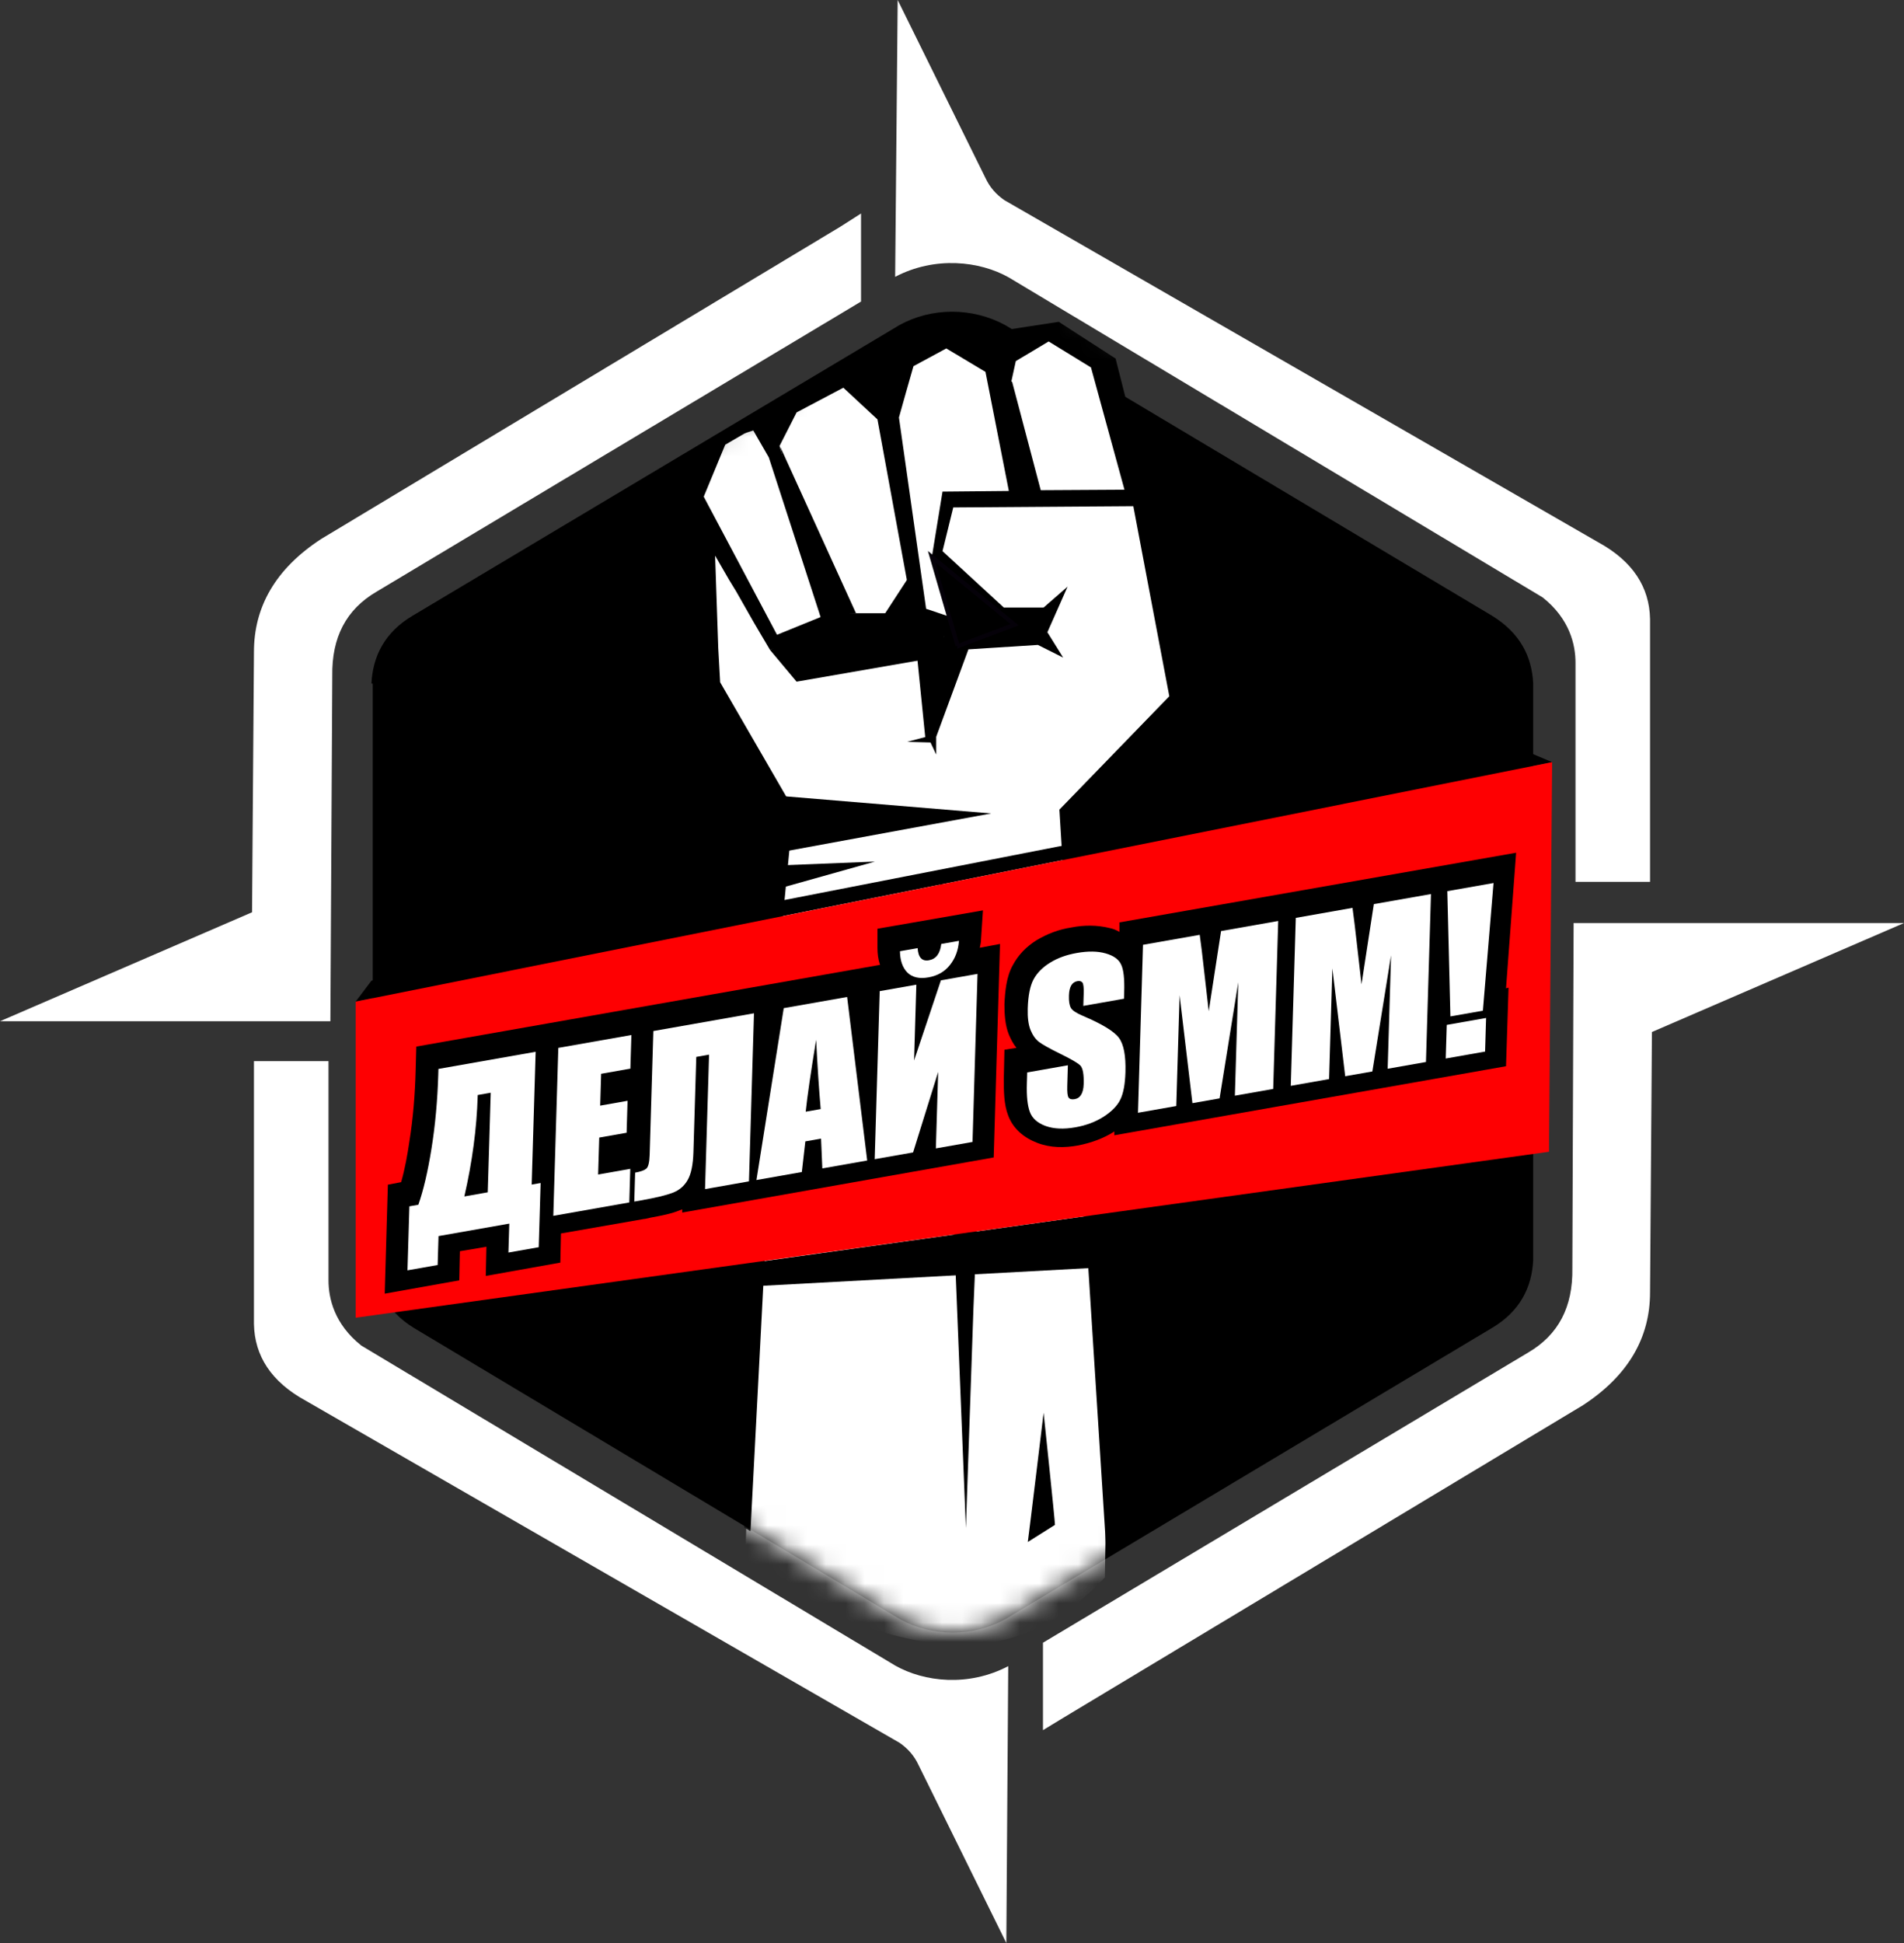<svg width="98" height="100" viewBox="0 0 98 100" fill="none" xmlns="http://www.w3.org/2000/svg">
<rect x="0" y="0" width="98" height="100" fill="#333333" stroke="none"/>
<g id="Group">
<path id="Vector" d="M46.074 14.248L46.204 0L50.723 9.162C50.951 9.651 51.276 10.01 51.699 10.303L82.263 27.91C84.051 28.888 84.897 30.225 84.929 31.855V45.386H81.092V34.105C81.092 33.192 80.8 31.855 79.401 30.747L51.926 14.281C50.431 13.433 48.122 13.172 46.074 14.248Z" fill="white"/>
<path id="Vector_2" d="M51.894 85.751L51.796 100L47.277 90.838C47.049 90.349 46.724 89.99 46.301 89.696L15.737 72.09C13.949 71.112 13.104 69.775 13.071 68.144V54.613H16.908V65.895C16.908 66.808 17.2 68.144 18.599 69.253L46.074 85.719C47.569 86.566 49.845 86.827 51.894 85.751Z" fill="white"/>
<g id="Group_2">
<path id="Vector_3" d="M19.119 35.181C19.184 33.779 19.802 32.54 21.232 31.692L46.301 16.727C47.959 15.814 50.04 15.814 51.731 16.727L76.8 31.692C78.231 32.573 78.849 33.779 78.914 35.181V64.852C78.849 66.254 78.231 67.493 76.8 68.341L51.731 83.339C50.073 84.252 47.992 84.252 46.334 83.339L21.297 68.341C19.866 67.46 19.249 66.254 19.184 63.711V35.996V35.181H19.119Z" fill="black"/>
</g>
<path id="Vector_4" d="M80.995 47.506H98L85.026 53.114L84.929 66.515C84.929 68.83 83.823 70.786 81.482 72.318L54.755 88.393L53.682 89.045V84.545L78.654 69.612C80.214 68.699 80.962 67.265 80.93 65.276L80.995 47.506Z" fill="white"/>
<path id="Vector_5" d="M17.005 52.56H0L12.973 46.952L13.071 33.551C13.071 31.236 14.177 29.28 16.518 27.747L43.245 11.673L44.318 10.988V15.52L19.379 30.454C17.818 31.366 17.07 32.801 17.103 34.79L17.005 52.56Z" fill="white"/>
<path id="Vector_6" fill-rule="evenodd" clip-rule="evenodd" d="M19.997 66.417L64.379 63.059L34.401 65.504L20.029 66.156C20.029 66.254 19.997 66.319 19.997 66.417Z" fill="black"/>
<g id="Mask Group">
<mask id="mask0_2_2585" style="mask-type:alpha" maskUnits="userSpaceOnUse" x="19" y="14" width="60" height="71">
<path id="Vector_7" d="M19.119 35.18C19.184 33.778 19.802 32.539 21.232 31.692L46.301 16.726C47.959 15.813 51.309 13.587 53 14.5L76.8 31.692C78.231 32.572 78.849 33.778 78.914 35.18V64.851C78.849 66.253 78.231 67.492 76.8 68.34L51.731 83.338C50.073 84.251 47.992 84.251 46.334 83.338L21.297 68.34C19.866 67.46 19.249 66.253 19.184 63.71V35.995V35.18H19.119Z" fill="black"/>
</mask>
<g mask="url(#mask0_2_2585)">
<g id="Group_3">
<g id="Group_4">
<path id="Vector_8" fill-rule="evenodd" clip-rule="evenodd" d="M60.153 33.061C60.25 32.017 60.51 30.681 60.218 29.637C60.023 28.887 59.827 28.17 59.632 27.453C59.145 25.594 58.592 23.736 58.137 21.877C57.877 20.834 57.324 19.986 57.259 18.943C56.413 18.421 55.861 17.834 55.113 17.247C54.983 17.15 54.918 17.052 54.885 16.954C54.462 16.921 54.072 16.758 53.617 16.889C53.389 16.954 53.129 17.052 52.902 17.117C52.869 17.313 52.739 17.508 52.479 17.573C52.414 17.606 52.382 17.606 52.316 17.639C52.252 17.639 52.219 17.671 52.154 17.671C52.154 17.671 52.154 17.671 52.121 17.671C51.016 17.965 49.943 17.769 48.772 17.606C48.642 17.573 48.48 17.573 48.35 17.573C47.927 17.736 47.504 17.899 47.049 18.062C46.659 18.291 46.301 18.519 45.911 18.78C45.944 18.878 45.944 19.008 45.911 19.139C45.846 19.367 45.748 19.628 45.521 19.758C45.163 19.986 44.675 19.758 44.578 19.367C44.545 19.302 44.545 19.204 44.545 19.139C42.269 20.182 39.928 22.105 37.555 22.464C37.035 22.921 36.547 23.084 35.994 23.475C35.962 23.573 35.929 23.638 35.897 23.736C35.604 24.681 35.962 25.236 36.157 26.181C36.644 28.627 36.287 31.431 36.287 33.941C36.287 34.333 36.287 34.756 36.384 35.148C36.644 36.06 37.457 36.647 37.75 37.528C38.14 38.636 38.66 39.712 39.213 40.788C39.31 41.017 39.441 41.245 39.538 41.473C39.701 41.44 39.863 41.44 39.993 41.538C40.676 42.06 40.644 42.875 40.351 43.592C40.254 43.821 40.091 44.016 39.831 44.049C39.798 44.766 39.733 45.483 39.733 46.168C39.733 47.733 39.733 49.298 39.733 50.896C39.701 54.026 39.571 57.189 39.245 60.319C39.213 60.743 39.181 60.906 38.92 61.166C38.888 67.883 38.498 74.535 38.335 81.284C44.545 83.664 50.886 87.544 56.869 81.186C56.869 81.186 56.934 77.567 56.934 75.741C56.966 64.981 55.373 54.613 54.853 43.234C54.82 42.745 54.983 42.386 55.243 42.158C55.275 42.125 55.275 42.093 55.308 42.06C55.243 41.864 55.275 41.636 55.438 41.473C55.6 41.245 55.796 41.049 55.991 40.821C56.023 40.788 56.088 40.723 56.121 40.691C56.413 40.364 56.706 40.038 56.966 39.68C57.031 39.614 57.096 39.549 57.161 39.517C58.169 38.441 59.958 37.397 60.348 35.898C60.608 34.887 60.055 34.006 60.153 33.061Z" fill="white"/>
<path id="Vector_9" fill-rule="evenodd" clip-rule="evenodd" d="M36.092 27.355L36.059 30.453L36.026 33.779L35.994 35.442L39.928 42.452L39.473 47.962L38.303 78.611L38.628 78.806L40.253 47.636L40.741 42.615L46.464 42.386L40.871 41.506L40.839 41.637L37.067 35.115L36.969 33.355L36.807 28.595L37.522 29.834L37.88 30.42L38.79 32.018L39.115 32.572L39.636 33.453L42.855 32.116L48.577 32.735L47.927 37.854L46.691 38.18L47.894 38.213L48.187 38.833V37.92L49.845 33.42L53.422 33.192L54.722 33.844L53.91 32.54L54.95 30.192L53.715 31.268H51.666L48.512 28.366L49.065 26.116L58.332 26.051L60.185 35.833L54.528 41.669L54.918 48.027L56.966 80.176L58.364 79.328L55.926 48.125L55.763 42.06L61.713 35.768L59.892 26.019L59.762 25.367L59.275 24.812L58.885 24.486L58.624 23.345L58.494 22.693L57.421 18.454L54.495 16.563L51.731 16.987L50.04 16.791L48.545 16.335L45.879 17.639L45.066 18.65L43.57 19.106L40.026 20.834L39.571 21.813L39.018 21.193L35.831 23.345L35.116 24.682L35.051 25.53L36.092 27.355ZM52.284 18.585L53.975 17.574L56.153 18.911L57.877 25.204L52.382 25.236L52.056 19.628L52.284 18.585ZM46.626 20.215L47.017 18.846L48.707 17.933L50.723 19.139L51.926 25.269L48.512 25.301L47.959 28.692L50.658 30.975L51.438 32.246L48.74 31.692L47.667 31.333L46.269 21.487L46.626 20.215ZM41.001 21.226L43.407 19.954L45.163 21.584L46.984 31.529L46.886 31.562H42.855L40.123 22.954L41.001 21.226ZM37.327 22.889L38.725 22.073L39.571 23.541L42.237 31.757L39.993 32.67L36.222 25.562L37.327 22.889Z" fill="black"/>
<path id="Vector_10" fill-rule="evenodd" clip-rule="evenodd" d="M54.3 78.48C54.3 78.252 53.715 72.709 53.715 72.709C53.715 72.709 52.967 78.904 52.902 79.36L54.3 78.48Z" fill="black"/>
<path id="Vector_11" fill-rule="evenodd" clip-rule="evenodd" d="M49.52 68.731L50.105 46.201L49.292 46.07L49.52 68.731Z" fill="black"/>
<path id="Vector_12" fill-rule="evenodd" clip-rule="evenodd" d="M50.105 67.297L49.715 78.644L48.382 45.484L51.016 45.81L50.105 67.297Z" fill="black"/>
<path id="Vector_13" fill-rule="evenodd" clip-rule="evenodd" d="M40.383 43.821L51.016 41.865L40.416 40.984L40.383 43.821Z" fill="black"/>
<path id="Vector_14" fill-rule="evenodd" clip-rule="evenodd" d="M40.156 45.712L45.033 44.343L40.156 44.538V45.712Z" fill="black"/>
<path id="Vector_15" fill-rule="evenodd" clip-rule="evenodd" d="M47.959 28.66L49.293 33.258L52.219 32.149L47.959 28.66Z" fill="black"/>
<path id="Vector_16" d="M47.959 28.66L49.293 33.258L52.219 32.149L47.959 28.66Z" stroke="#050109" stroke-width="0.216"/>
<path id="Vector_17" fill-rule="evenodd" clip-rule="evenodd" d="M40.156 22.986L44.058 31.561L42.237 31.724L40.156 22.986Z" fill="black"/>
<path id="Vector_18" fill-rule="evenodd" clip-rule="evenodd" d="M52.089 19.628L53.715 25.79L52.089 25.725L51.439 20.247L52.089 19.628Z" fill="black"/>
<path id="Vector_19" fill-rule="evenodd" clip-rule="evenodd" d="M39.636 33.453L41.001 35.083L48.512 33.779L48.642 32.214L42.887 31.561L39.636 33.453Z" fill="black"/>
<path id="Vector_20" fill-rule="evenodd" clip-rule="evenodd" d="M45.391 31.823L47.049 29.279L47.504 32.931L45.391 31.823Z" fill="black"/>
<path id="Vector_21" fill-rule="evenodd" clip-rule="evenodd" d="M47.147 33.225L47.634 38.05L48.057 38.083L49.292 33.257L47.147 33.225Z" fill="black"/>
</g>
</g>
</g>
</g>
<path id="Vector_22" fill-rule="evenodd" clip-rule="evenodd" d="M75.109 64.233L76.118 59.766L24.549 66.971L75.109 64.233Z" fill="black"/>
<path id="Vector_23" fill-rule="evenodd" clip-rule="evenodd" d="M18.306 51.548L79.889 39.224L78.881 38.8L19.119 50.472L18.306 51.548Z" fill="black"/>
<path id="Vector_24" d="M79.889 39.225L18.306 51.549V67.819L79.727 59.277L79.889 39.225Z" fill="#FE0002"/>
<g id="Group_5">
<path id="Vector_25" fill-rule="evenodd" clip-rule="evenodd" d="M77.516 50.864L77.646 50.832L77.516 54.875L57.356 58.429V58.233C56.804 58.592 56.154 58.82 55.503 58.95C54.788 59.081 54.072 59.081 53.39 58.82C52.707 58.559 52.154 58.103 51.894 57.418C51.666 56.831 51.666 56.146 51.666 55.527L51.699 54.027L52.317 53.929C52.154 53.733 52.024 53.473 51.926 53.244C51.731 52.755 51.699 52.201 51.699 51.679C51.731 51.027 51.797 50.277 52.122 49.69C52.414 49.136 52.837 48.712 53.357 48.386C53.91 48.06 54.495 47.832 55.145 47.734C55.796 47.604 56.479 47.604 57.129 47.767C57.291 47.799 57.454 47.864 57.617 47.962V47.473L78.036 43.887L77.516 50.864ZM45.294 49.658C45.196 49.364 45.163 49.071 45.163 48.778V47.799L50.593 46.854L50.496 48.321C50.496 48.484 50.463 48.614 50.431 48.778L51.471 48.582L51.146 59.57L35.116 62.406V62.243C35.084 62.243 35.051 62.276 35.019 62.276C34.563 62.472 34.011 62.569 33.49 62.667L33.198 62.733C33.198 62.733 33.198 62.733 33.165 62.733L28.873 63.482L28.841 64.982L25.004 65.667L25.037 64.167L23.671 64.395L23.639 65.895L19.802 66.58L19.964 60.972L20.647 60.841C20.842 60.157 20.972 59.439 21.07 58.755C21.265 57.548 21.363 56.309 21.395 55.07L21.427 53.864L45.294 49.658Z" fill="black"/>
</g>
<g id="&#208;&#148;&#208;&#149;&#208;&#155;&#208;&#144;&#208;&#153; SMM!">
<path d="M27.728 64.19L26.169 64.464L26.213 62.975L22.571 63.617L22.526 65.106L20.973 65.38L21.071 62.086L21.532 62.005C21.796 61.254 22.022 60.288 22.21 59.108C22.401 57.923 22.518 56.646 22.559 55.276L22.566 55.014L27.57 54.132L27.366 60.966L27.826 60.885L27.728 64.19ZM25.105 61.364L25.258 56.239L24.588 56.357L24.587 56.421C24.537 58.076 24.308 59.795 23.9 61.577L25.105 61.364Z" fill="white"/>
<path d="M28.737 53.931L32.498 53.269L32.446 54.998L30.941 55.264L30.892 56.903L32.301 56.654L32.252 58.299L30.843 58.547L30.786 60.448L32.441 60.156L32.39 61.886L28.479 62.575L28.737 53.931Z" fill="white"/>
<path d="M38.55 60.8L36.289 61.199L36.496 54.279L35.837 54.395L35.691 59.291C35.672 59.935 35.574 60.413 35.398 60.724C35.225 61.034 34.968 61.255 34.627 61.386C34.285 61.517 33.743 61.647 33 61.778L32.647 61.841L32.691 60.351C32.966 60.303 33.156 60.236 33.262 60.15C33.368 60.064 33.426 59.823 33.438 59.428L33.628 53.064L38.808 52.151L38.55 60.8Z" fill="white"/>
<path d="M43.602 51.311L44.635 59.727L42.326 60.134L42.26 58.6L41.451 58.743L41.271 60.32L38.935 60.732L40.34 51.886L43.602 51.311ZM42.242 57.08C42.157 56.121 42.078 54.933 42.007 53.515C41.729 55.207 41.55 56.44 41.47 57.215L42.242 57.08Z" fill="white"/>
<path d="M50.056 58.772L48.17 59.104L48.288 55.169L46.997 59.311L45.021 59.659L45.279 51.01L47.164 50.678L47.048 54.581L48.429 50.455L50.314 50.123L50.056 58.772ZM48.447 48.582L49.358 48.422C49.322 48.91 49.167 49.324 48.894 49.666C48.625 50.008 48.256 50.22 47.788 50.302C47.317 50.385 46.955 50.302 46.703 50.053C46.455 49.799 46.328 49.434 46.321 48.957L47.231 48.797C47.26 49.277 47.454 49.485 47.815 49.421C48.179 49.357 48.39 49.077 48.447 48.582Z" fill="white"/>
<path d="M57.853 51.401L55.759 51.77L55.778 51.13C55.787 50.831 55.766 50.645 55.715 50.573C55.663 50.5 55.575 50.475 55.45 50.497C55.315 50.521 55.209 50.594 55.135 50.717C55.064 50.84 55.025 51.013 55.018 51.237C55.009 51.525 55.042 51.736 55.116 51.868C55.187 52 55.394 52.139 55.738 52.284C56.724 52.701 57.341 53.078 57.591 53.413C57.84 53.747 57.952 54.338 57.927 55.185C57.908 55.801 57.822 56.268 57.666 56.586C57.515 56.903 57.229 57.197 56.809 57.47C56.389 57.739 55.904 57.921 55.354 58.018C54.75 58.125 54.238 58.102 53.816 57.95C53.398 57.797 53.128 57.556 53.006 57.227C52.885 56.898 52.833 56.409 52.853 55.761L52.87 55.195L54.964 54.826L54.933 55.878C54.923 56.202 54.945 56.405 55 56.487C55.058 56.569 55.162 56.597 55.312 56.571C55.462 56.544 55.574 56.466 55.649 56.336C55.728 56.205 55.77 56.024 55.777 55.793C55.792 55.284 55.733 54.963 55.598 54.831C55.46 54.7 55.116 54.5 54.566 54.232C54.017 53.961 53.653 53.758 53.476 53.623C53.299 53.487 53.154 53.283 53.041 53.009C52.932 52.734 52.885 52.367 52.898 51.908C52.918 51.246 53.017 50.747 53.194 50.411C53.374 50.075 53.656 49.788 54.04 49.551C54.424 49.31 54.883 49.142 55.419 49.047C56.005 48.944 56.5 48.951 56.905 49.067C57.314 49.182 57.58 49.373 57.703 49.638C57.831 49.899 57.884 50.373 57.863 51.059L57.853 51.401Z" fill="white"/>
<path d="M65.79 47.4L65.532 56.044L63.56 56.391L63.734 50.556L62.773 56.53L61.375 56.776L60.715 51.221L60.544 56.923L58.573 57.27L58.831 48.626L61.751 48.112C61.821 48.616 61.894 49.212 61.969 49.9L62.214 52.045L62.849 47.918L65.79 47.4Z" fill="white"/>
<path d="M73.653 46.014L73.395 54.657L71.424 55.005L71.598 49.169L70.636 55.144L69.238 55.39L68.578 49.834L68.408 55.536L66.437 55.884L66.695 47.24L69.614 46.725C69.684 47.23 69.757 47.826 69.833 48.514L70.078 50.659L70.712 46.532L73.653 46.014Z" fill="white"/>
<path d="M76.873 45.446L76.325 52.017L74.653 52.311L74.494 45.865L76.873 45.446ZM76.49 52.391L76.438 54.121L74.413 54.478L74.465 52.748L76.49 52.391Z" fill="white"/>
</g>
</g>
</svg>
